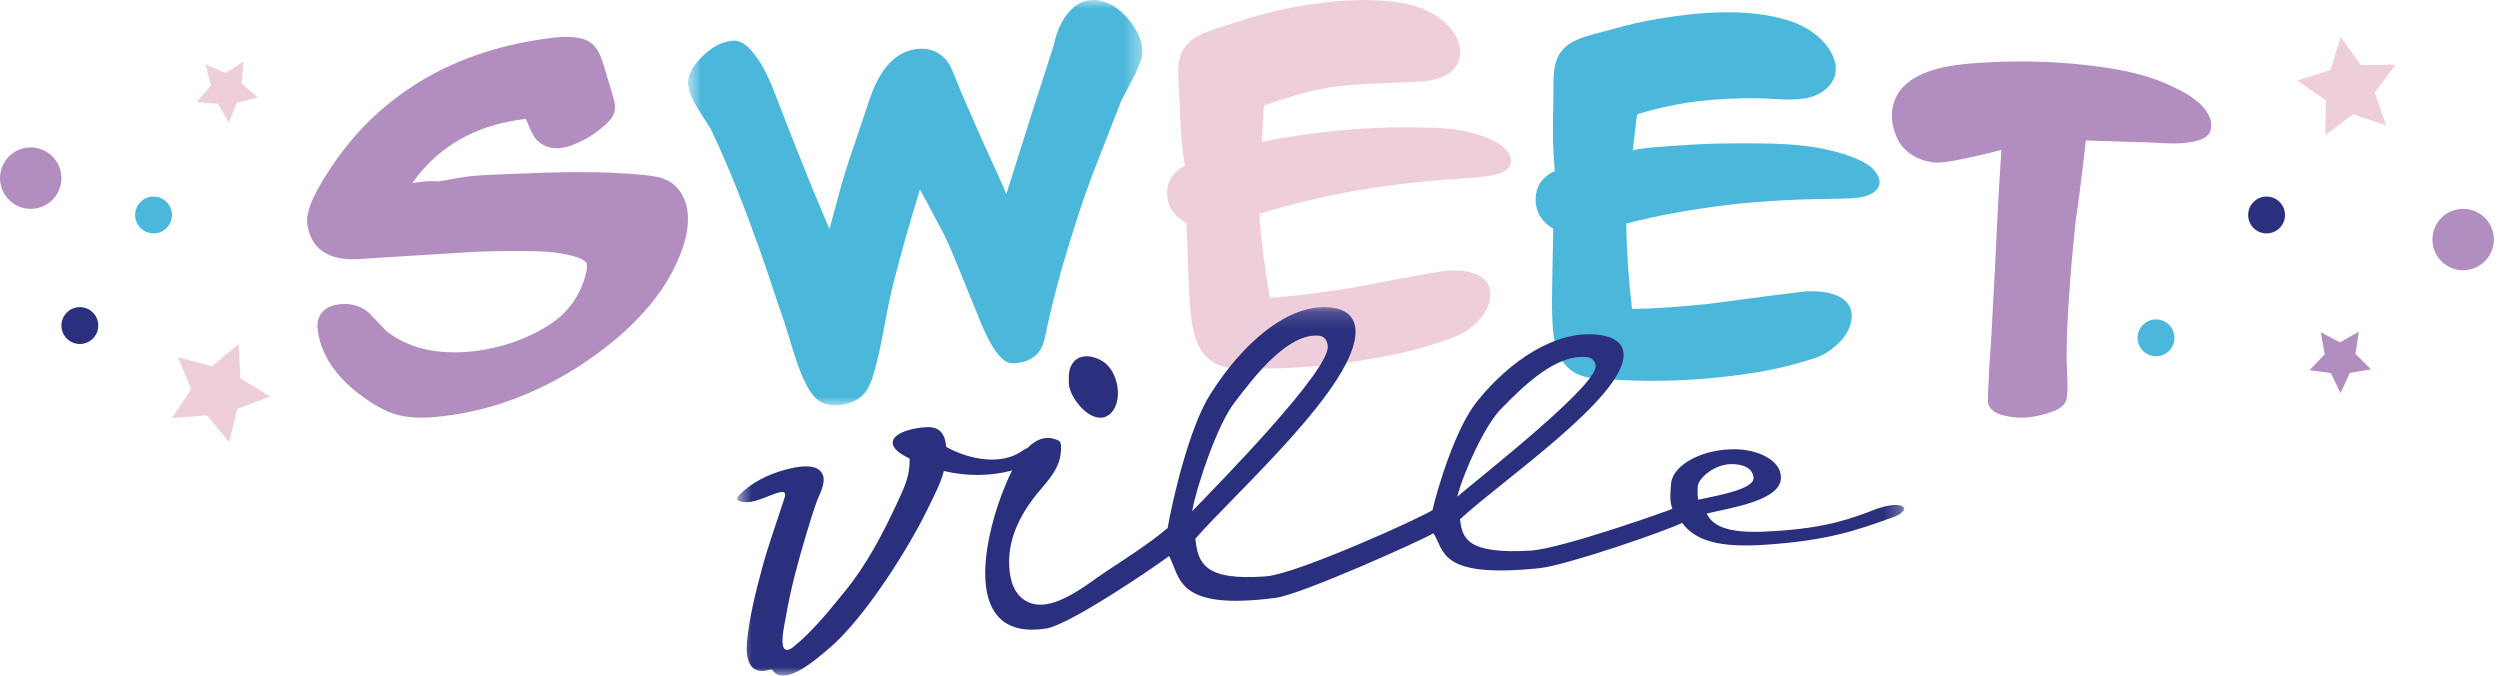 <svg width="148" height="40" viewBox="0 0 148 40" fill="none" xmlns="http://www.w3.org/2000/svg">
<path fill-rule="evenodd" clip-rule="evenodd" d="M9.217 13.811C8.619 13.88 8.077 13.452 8.007 12.853C7.938 12.255 8.365 11.714 8.965 11.644C9.563 11.574 10.104 12.002 10.174 12.601C10.244 13.199 9.816 13.74 9.217 13.811" fill="#4BB8DB"/>
<path fill-rule="evenodd" clip-rule="evenodd" d="M2.029 12.351C1.032 12.468 0.13 11.754 0.013 10.757C-0.104 9.76 0.61 8.856 1.607 8.74C2.604 8.623 3.508 9.337 3.624 10.335C3.74 11.332 3.026 12.236 2.029 12.351" fill="#B18DC0"/>
<path fill-rule="evenodd" clip-rule="evenodd" d="M4.6 18.189C5.2 18.119 5.741 18.547 5.811 19.147C5.881 19.744 5.453 20.286 4.854 20.356C4.255 20.427 3.714 19.997 3.644 19.399C3.574 18.8 4.003 18.259 4.6 18.189" fill="#2A307E"/>
<path fill-rule="evenodd" clip-rule="evenodd" d="M12.177 3.802L12.482 5.07L11.636 6.047L12.905 6.145L13.548 7.273L14.03 6.061L15.273 5.782L14.301 4.938L14.427 3.636L13.344 4.326L12.177 3.802Z" fill="#EFCEDC"/>
<path fill-rule="evenodd" clip-rule="evenodd" d="M14.055 24.2L16 23.475L14.231 22.401L14.13 20.364L12.542 21.682L10.534 21.147L11.321 23.035L10.182 24.743L12.256 24.592L13.561 26.182L14.055 24.2Z" fill="#EFCEDC"/>
<path fill-rule="evenodd" clip-rule="evenodd" d="M127.574 18.911C128.175 18.877 128.691 19.336 128.725 19.938C128.76 20.539 128.302 21.054 127.699 21.089C127.097 21.123 126.582 20.665 126.547 20.063C126.513 19.462 126.972 18.947 127.574 18.911" fill="#4BB8DB"/>
<path fill-rule="evenodd" clip-rule="evenodd" d="M145.713 12.367C146.716 12.308 147.575 13.074 147.633 14.077C147.691 15.078 146.925 15.94 145.923 15.997C144.921 16.055 144.06 15.289 144.003 14.286C143.946 13.283 144.711 12.423 145.713 12.367" fill="#B18DC0"/>
<path fill-rule="evenodd" clip-rule="evenodd" d="M134.119 11.638C134.722 11.603 135.237 12.062 135.271 12.665C135.306 13.266 134.847 13.782 134.245 13.816C133.643 13.852 133.127 13.391 133.093 12.79C133.058 12.188 133.518 11.672 134.119 11.638" fill="#2A307E"/>
<path fill-rule="evenodd" clip-rule="evenodd" d="M137.394 19.666L137.625 20.973L136.727 21.912L137.985 22.088L138.561 23.273L139.109 22.073L140.364 21.866L139.444 20.949L139.643 19.636L138.526 20.269L137.394 19.666Z" fill="#B18DC0"/>
<path fill-rule="evenodd" clip-rule="evenodd" d="M137.963 4.146L136 4.762L137.683 5.945L137.661 8L139.308 6.767L141.257 7.421L140.592 5.476L141.818 3.825L139.762 3.857L138.568 2.182L137.963 4.146Z" fill="#EFCEDC"/>
<path fill-rule="evenodd" clip-rule="evenodd" d="M40.42 11.602C40.235 11.245 39.968 10.937 39.615 10.734C39.176 10.482 38.654 10.414 38.147 10.363C35.562 10.102 32.943 10.184 30.35 10.294C29.611 10.321 28.874 10.346 28.123 10.406C27.39 10.463 26.678 10.625 25.957 10.74C25.775 10.729 25.592 10.72 25.4 10.727C25.18 10.728 24.911 10.775 24.746 10.793L24.41 10.835C24.621 10.54 24.841 10.251 25.087 9.986C25.636 9.369 26.277 8.837 26.984 8.402C27.688 7.962 28.465 7.634 29.277 7.402C29.681 7.281 30.099 7.196 30.518 7.122L31.134 7.036C31.259 7.317 31.323 7.531 31.535 7.944C31.781 8.425 32.285 8.743 32.833 8.774C33.296 8.8 33.752 8.657 34.173 8.469C34.778 8.2 35.338 7.836 35.825 7.396C36.069 7.175 36.304 6.92 36.381 6.605C36.458 6.287 36.364 5.956 36.27 5.642C36.11 5.105 35.95 4.567 35.79 4.03C35.549 3.218 35.296 2.454 34.35 2.265C33.552 2.097 32.832 2.221 32.157 2.309C30.788 2.505 29.435 2.825 28.134 3.285C25.526 4.191 23.162 5.729 21.317 7.716C20.399 8.718 19.611 9.81 18.936 10.976C18.612 11.566 18.281 12.169 18.189 12.887C18.154 13.266 18.246 13.608 18.368 13.942C18.499 14.276 18.717 14.593 19.017 14.819C19.624 15.285 20.398 15.367 21.094 15.347L23.138 15.215L27.201 14.964C28.553 14.865 29.904 14.853 31.248 14.863C31.918 14.88 32.588 14.894 33.208 15.001C33.525 15.052 33.834 15.122 34.114 15.212C34.388 15.298 34.642 15.442 34.709 15.548C34.73 15.572 34.733 15.591 34.74 15.608C34.743 15.616 34.74 15.626 34.745 15.635L34.749 15.72C34.75 15.84 34.736 15.972 34.708 16.108C34.655 16.381 34.555 16.671 34.439 16.949C34.21 17.507 33.885 18.017 33.469 18.452C33.053 18.891 32.558 19.238 31.997 19.542C31.432 19.85 30.843 20.111 30.232 20.314C29.018 20.711 27.704 20.915 26.421 20.846C25.147 20.788 23.898 20.398 22.897 19.616L21.869 18.551L21.83 18.509C21.351 18.081 20.638 17.917 20.035 18.023C19.733 18.066 19.396 18.165 19.139 18.411C18.878 18.659 18.785 19.016 18.792 19.314C18.867 20.491 19.428 21.52 20.183 22.347C20.561 22.762 20.984 23.133 21.437 23.458C21.885 23.786 22.361 24.093 22.878 24.322C23.921 24.805 25.106 24.779 26.207 24.638C29.14 24.309 31.95 23.203 34.407 21.598C35.629 20.786 36.794 19.878 37.812 18.805C38.831 17.739 39.704 16.502 40.258 15.105C40.565 14.331 40.785 13.479 40.714 12.642C40.683 12.284 40.586 11.923 40.42 11.602" fill="#B18DC0"/>
<mask id="mask0_0_892" style="mask-type:alpha" maskUnits="userSpaceOnUse" x="40" y="0" width="28" height="24">
<path fill-rule="evenodd" clip-rule="evenodd" d="M40.727 0H67.636V24H40.727V0Z" fill="white"/>
</mask>
<g mask="url(#mask0_0_892)">
<path fill-rule="evenodd" clip-rule="evenodd" d="M66.845 1.185C66.437 0.709 65.923 0.225 65.159 0.048C64.798 -0.031 64.359 -0.028 63.957 0.17C63.765 0.261 63.584 0.401 63.46 0.527C63.336 0.648 63.22 0.778 63.118 0.916C62.719 1.453 62.507 2.068 62.387 2.665C61.433 5.599 60.5 8.541 59.576 11.485C59.404 11.083 59.231 10.68 59.049 10.283C58.627 9.354 58.187 8.418 57.795 7.502C57.4 6.572 56.975 5.685 56.602 4.717C56.505 4.471 56.411 4.231 56.281 3.964C56.12 3.633 55.891 3.381 55.581 3.174C55.271 2.971 54.894 2.879 54.559 2.882C54.229 2.887 53.908 2.948 53.606 3.074C52.996 3.326 52.556 3.794 52.24 4.267C51.92 4.745 51.699 5.251 51.52 5.758L50.542 8.667C50.213 9.632 49.885 10.597 49.637 11.597L49.103 13.56C48.581 12.326 48.061 11.09 47.573 9.851C46.941 8.296 46.325 6.699 45.715 5.123C45.392 4.342 45.001 3.565 44.399 2.901C44.241 2.741 44.062 2.587 43.832 2.487C43.715 2.442 43.588 2.405 43.454 2.409C43.321 2.41 43.221 2.429 43.106 2.452C42.657 2.542 42.251 2.767 41.908 3.043C41.566 3.325 41.264 3.635 41.015 4.017C40.894 4.209 40.79 4.424 40.746 4.67C40.699 4.922 40.749 5.175 40.814 5.388C40.95 5.825 41.171 6.208 41.4 6.569L42.067 7.622C43.2 9.983 44.136 12.439 45.019 14.909C45.482 16.205 45.893 17.519 46.346 18.819C46.801 20.126 47.093 21.522 47.723 22.759C47.928 23.162 48.188 23.559 48.577 23.786C49.003 24.035 49.532 24.043 50.011 23.93C50.482 23.82 50.93 23.612 51.228 23.215C51.463 22.903 51.603 22.529 51.715 22.154C52.224 20.44 52.421 18.623 52.862 16.885C53.345 14.983 53.88 13.095 54.46 11.222C54.852 11.935 55.245 12.649 55.612 13.372C56.123 14.278 56.489 15.252 56.889 16.212L58.067 19.107C58.27 19.588 58.486 20.067 58.763 20.516C58.901 20.74 59.052 20.959 59.24 21.15C59.425 21.336 59.666 21.515 59.961 21.509C60.522 21.498 61.145 21.321 61.504 20.828C61.685 20.592 61.788 20.309 61.85 20.026L62.026 19.196C62.272 18.093 62.555 16.999 62.854 15.911C63.491 13.746 64.167 11.583 65.001 9.496L66.224 6.363L66.377 5.972L66.572 5.598L66.965 4.852C67.092 4.613 67.228 4.336 67.342 4.067C67.401 3.932 67.458 3.794 67.512 3.645C67.559 3.492 67.638 3.354 67.636 3.043C67.604 2.27 67.234 1.682 66.845 1.185" fill="#4BB8DB"/>
</g>
<path fill-rule="evenodd" clip-rule="evenodd" d="M89.078 8.783C88.784 8.501 88.421 8.32 88.058 8.166C87.317 7.875 86.546 7.697 85.749 7.615C84.956 7.56 84.178 7.538 83.389 7.532C80.477 7.531 77.556 7.826 74.689 8.4C74.738 7.679 74.785 6.957 74.826 6.237C76.118 5.801 77.426 5.391 78.713 5.173C80.128 4.974 81.663 4.936 83.157 4.874C83.526 4.855 83.904 4.86 84.342 4.809C84.765 4.752 85.213 4.685 85.7 4.393C85.936 4.247 86.188 4.011 86.32 3.7C86.712 2.783 86.128 1.794 85.407 1.21C84.618 0.572 83.606 0.242 82.59 0.112C80.409 -0.168 78.024 0.112 75.889 0.569C74.998 0.759 74.119 1.001 73.257 1.292C72.483 1.553 71.545 1.775 70.843 2.176C70.444 2.39 70.042 2.8 69.891 3.276C69.744 3.746 69.748 4.144 69.758 4.541L69.811 5.644C69.868 7.031 69.912 8.403 70.14 9.818C69.89 9.948 69.648 10.119 69.454 10.358C69.182 10.684 69.07 11.124 69.094 11.506C69.106 11.884 69.232 12.291 69.486 12.605C69.694 12.868 69.963 13.055 70.242 13.194C70.305 14.749 70.339 16.297 70.431 17.866C70.508 18.673 70.547 19.502 70.881 20.307C71.049 20.701 71.309 21.083 71.679 21.349C72.042 21.617 72.506 21.763 72.93 21.776C76.3 21.942 79.626 21.616 82.909 20.908C83.727 20.722 84.538 20.495 85.337 20.223L85.932 20.009C86.122 19.934 86.332 19.864 86.549 19.747C86.971 19.523 87.322 19.217 87.621 18.875C87.922 18.527 88.187 18.068 88.225 17.536C88.252 17.272 88.188 16.908 87.964 16.646C87.746 16.381 87.463 16.251 87.216 16.169C86.71 16.014 86.263 16.005 85.804 16.019C85.58 16.027 85.324 16.058 85.118 16.098L84.507 16.206C82.878 16.485 81.256 16.813 79.632 17.103C78.147 17.321 76.64 17.541 75.177 17.624C74.888 15.985 74.667 14.328 74.552 12.659C76.522 12.044 78.553 11.586 80.603 11.23C82.745 10.877 84.91 10.659 87.079 10.527C87.472 10.505 87.863 10.47 88.252 10.398C88.631 10.314 89.051 10.242 89.345 9.908C89.604 9.502 89.359 9.052 89.078 8.783" fill="#EFCEDC"/>
<path fill-rule="evenodd" clip-rule="evenodd" d="M110.97 10.099C110.966 10.095 110.963 10.091 110.959 10.086C110.684 9.763 110.29 9.561 109.896 9.397C107.857 8.548 105.605 8.483 103.425 8.485C102.317 8.485 101.214 8.493 100.106 8.567C99.788 8.589 96.677 8.751 96.654 8.936C96.736 8.271 96.814 7.605 96.891 6.939C96.898 6.882 96.907 6.821 96.947 6.78C96.978 6.747 97.024 6.733 97.067 6.719C99.4 6.016 101.661 5.786 104.092 5.819C105.097 5.832 106.237 6.019 107.212 5.741C107.905 5.544 108.552 5.017 108.663 4.313C108.731 3.882 108.593 3.441 108.376 3.061C107.864 2.163 106.93 1.555 105.938 1.233C103.56 0.46 100.639 0.704 98.213 1.103C97.302 1.254 96.4 1.457 95.513 1.714C94.765 1.93 93.873 2.087 93.183 2.436C92.773 2.63 92.351 3.021 92.172 3.494C91.998 3.961 91.979 4.363 91.966 4.765L91.957 5.884C91.935 7.288 91.9 8.677 92.047 10.12C91.79 10.238 91.54 10.397 91.333 10.628C91.044 10.943 90.908 11.381 90.91 11.768C90.9 12.152 91.002 12.569 91.237 12.901C91.429 13.178 91.686 13.381 91.956 13.537C91.93 15.112 91.876 16.678 91.878 18.269C91.91 19.09 91.902 19.929 92.189 20.761C92.335 21.169 92.572 21.568 92.926 21.857C93.272 22.147 93.726 22.319 94.147 22.355C97.492 22.706 100.82 22.559 104.128 22.022C104.953 21.879 105.773 21.694 106.583 21.463L107.188 21.28C107.381 21.214 107.594 21.155 107.818 21.047C108.25 20.844 108.616 20.555 108.933 20.225C109.253 19.89 109.542 19.44 109.61 18.904C109.651 18.637 109.607 18.266 109.397 17.99C109.194 17.712 108.921 17.565 108.68 17.469C108.185 17.286 107.741 17.252 107.284 17.241C107.06 17.238 106.804 17.255 106.596 17.284L105.983 17.36C104.345 17.552 102.712 17.795 101.079 17.999C99.589 18.138 98.076 18.278 96.615 18.283C96.421 16.61 96.295 14.924 96.275 13.232C98.272 12.718 100.319 12.367 102.381 12.118C104.532 11.879 106.7 11.778 108.867 11.762C109.258 11.762 109.651 11.747 110.042 11.697C110.957 11.579 111.717 10.995 110.97 10.099" fill="#4BB8DB"/>
<path fill-rule="evenodd" clip-rule="evenodd" d="M117.106 24.019C117.106 24.018 117.106 24.018 117.106 24.017C117.105 24.014 117.104 24.012 117.103 24.008L117.106 24.019Z" fill="#B18DC0"/>
<path fill-rule="evenodd" clip-rule="evenodd" d="M130.439 6.356C129.899 5.732 129.037 5.313 128.324 4.992C127.045 4.418 125.645 4.133 124.256 3.946C122.109 3.658 119.934 3.571 117.769 3.685C116.141 3.772 113.849 3.913 112.66 5.149C112.217 5.607 112.008 6.233 112 6.801C111.99 7.395 112.178 7.933 112.418 8.391L112.43 8.414L112.451 8.447C112.83 9.039 113.537 9.461 114.201 9.57C114.284 9.586 114.367 9.599 114.449 9.609L114.572 9.622C114.63 9.626 114.694 9.629 114.739 9.628C114.933 9.624 115.079 9.605 115.229 9.585C115.524 9.543 115.8 9.491 116.075 9.436C116.627 9.324 117.155 9.202 117.696 9.075C117.956 9.013 118.216 8.947 118.481 8.873L118.294 11.93L118.101 15.898L117.89 19.861L117.76 21.841L117.713 22.833L117.691 23.33L117.682 23.581L117.681 23.71C117.687 23.768 117.669 23.765 117.702 23.897C117.749 24.078 117.872 24.233 118.009 24.33C118.154 24.434 118.308 24.499 118.461 24.549C118.77 24.643 119.065 24.69 119.382 24.718C120.013 24.762 120.627 24.643 121.215 24.468C121.511 24.37 121.813 24.283 122.111 24.02C122.184 23.95 122.256 23.862 122.304 23.745C122.355 23.608 122.353 23.529 122.366 23.456C122.384 23.301 122.392 23.15 122.396 23C122.405 22.704 122.388 22.396 122.376 22.116L122.344 21.311V21.276C122.339 20.17 122.393 19.066 122.461 17.964C122.531 16.862 122.614 15.76 122.724 14.66L122.887 13.008C122.977 12.462 123.04 11.912 123.118 11.364C123.255 10.353 123.362 9.335 123.481 8.316C123.481 8.316 127.146 8.432 127.146 8.432C128.14 8.463 129.169 8.599 130.138 8.312C130.327 8.257 130.516 8.181 130.657 8.048C130.945 7.777 130.968 7.321 130.819 6.96C130.728 6.739 130.597 6.539 130.439 6.356" fill="#B18DC0"/>
<path fill-rule="evenodd" clip-rule="evenodd" d="M65.444 24.674C66.519 24.222 66.365 22.146 65.336 21.425C64.799 21.067 64.093 20.932 63.625 21.348C63.287 21.718 63.255 22.056 63.279 22.734C63.304 23.465 64.448 25.037 65.444 24.674" fill="#2A307E"/>
<mask id="mask1_0_892" style="mask-type:alpha" maskUnits="userSpaceOnUse" x="43" y="18" width="70" height="22">
<path fill-rule="evenodd" clip-rule="evenodd" d="M43.636 18.182H112.727V40H43.636V18.182Z" fill="white"/>
</mask>
<g mask="url(#mask1_0_892)">
<path fill-rule="evenodd" clip-rule="evenodd" d="M100.504 28.837C100.499 28.327 101.513 27.455 102.534 27.476C103.664 27.494 103.777 28.059 103.806 28.235C103.946 28.932 101.8 29.319 100.536 29.583C100.479 29.285 100.507 29.228 100.504 28.837M88.88 24.19C90.183 22.849 92.122 20.95 93.929 21.14C94.234 21.168 94.43 21.353 94.462 21.645C94.606 22.764 87.942 27.995 86.272 29.4C86.629 27.977 87.927 25.125 88.88 24.19M73.076 23.842C74.351 22.159 76.251 19.731 78.062 19.872C78.367 19.892 78.567 20.112 78.604 20.473C78.769 21.898 72.213 28.57 70.574 30.267C70.902 28.531 72.142 25.022 73.076 23.842M111.133 30.111C109.618 30.695 108.189 31.244 105.111 31.436C103.05 31.586 101.511 31.44 101.037 30.401C102.629 30.032 105.435 29.608 105.432 28.274C105.43 27.17 103.937 26.619 102.806 26.598C100.818 26.545 99.059 27.503 98.931 28.593C98.882 29.245 98.83 29.613 99 30.124C98.811 30.219 92.453 32.479 90.616 32.596C86.86 32.813 86.568 31.892 86.435 30.738C88.938 28.429 96.135 23.527 96.117 21.005C96.11 20.28 95.495 19.924 94.633 19.821C92.101 19.504 89.353 21.397 87.488 23.706C86.188 25.263 85.104 28.891 84.803 30.198C84.113 30.661 76.812 33.958 74.98 34.116C71.232 34.411 70.921 33.291 70.766 31.891C73.217 29.091 80.314 22.79 80.247 19.594C80.226 18.689 79.603 18.278 78.739 18.199C76.201 17.95 73.492 20.424 71.674 23.301C70.406 25.248 69.397 29.673 69.123 31.26C67.974 32.223 66.67 33.044 65.424 33.871C64.209 34.678 61.918 36.661 60.454 35.375C60.014 34.988 59.831 34.381 59.768 33.797C59.597 32.215 60.21 30.813 61.129 29.566C61.787 28.674 62.738 27.91 62.805 26.722C62.818 26.498 62.861 26.176 62.658 26.079C61.947 25.738 61.339 26.003 60.835 26.513C60.719 26.567 60.609 26.626 60.518 26.691C59.284 27.57 57.377 27.215 56.015 26.456C55.974 25.907 55.783 25.395 55.162 25.298C54.672 25.221 52.698 25.493 52.857 26.297C52.926 26.645 53.413 26.937 53.845 27.146C53.894 28.121 53.531 28.869 53.128 29.738C52.256 31.611 51.311 33.429 49.998 35.032C49.083 36.15 48.094 37.397 46.965 38.3C46.847 38.395 46.707 38.489 46.556 38.47C46.088 38.411 46.466 36.862 46.513 36.58C46.794 34.899 47.247 33.241 47.735 31.61C47.923 30.98 48.117 30.351 48.337 29.732C48.507 29.252 48.908 28.611 48.707 28.101C48.399 27.318 46.987 27.666 46.424 27.823C45.449 28.096 44.442 28.592 43.734 29.332C43.393 29.689 44.036 29.736 44.258 29.728C45.188 29.691 46.723 28.593 46.45 29.455C46.004 30.861 45.491 32.236 45.109 33.661C44.73 35.076 44.363 36.52 44.224 37.981C44.138 38.892 44.298 40 45.535 39.656C45.581 39.643 45.629 39.628 45.673 39.643C45.718 39.658 45.748 39.701 45.778 39.737C46.528 40.648 48.419 38.934 48.974 38.476C51.27 36.581 53.964 32.115 54.908 30.148C55.266 29.403 55.67 28.674 55.878 27.883C57.204 28.199 58.608 28.202 59.917 27.853C59.653 28.369 59.45 28.883 59.312 29.245C58.19 32.185 57.021 37.965 61.931 37.21C63.373 36.977 68.617 33.382 69.206 32.918C69.906 34.144 69.534 36.181 75.536 35.39C77.057 35.186 84.26 31.945 84.858 31.569C85.538 32.587 85.131 34.261 91.154 33.634C92.732 33.467 98.668 31.42 99.583 30.955C100.333 31.963 101.654 32.459 104.618 32.241C108.243 31.985 109.891 31.405 112.094 30.612C112.536 30.447 112.921 30.146 112.62 29.974C112.291 29.788 111.573 29.962 111.133 30.111Z" fill="#2A307E"/>
</g>
</svg>
